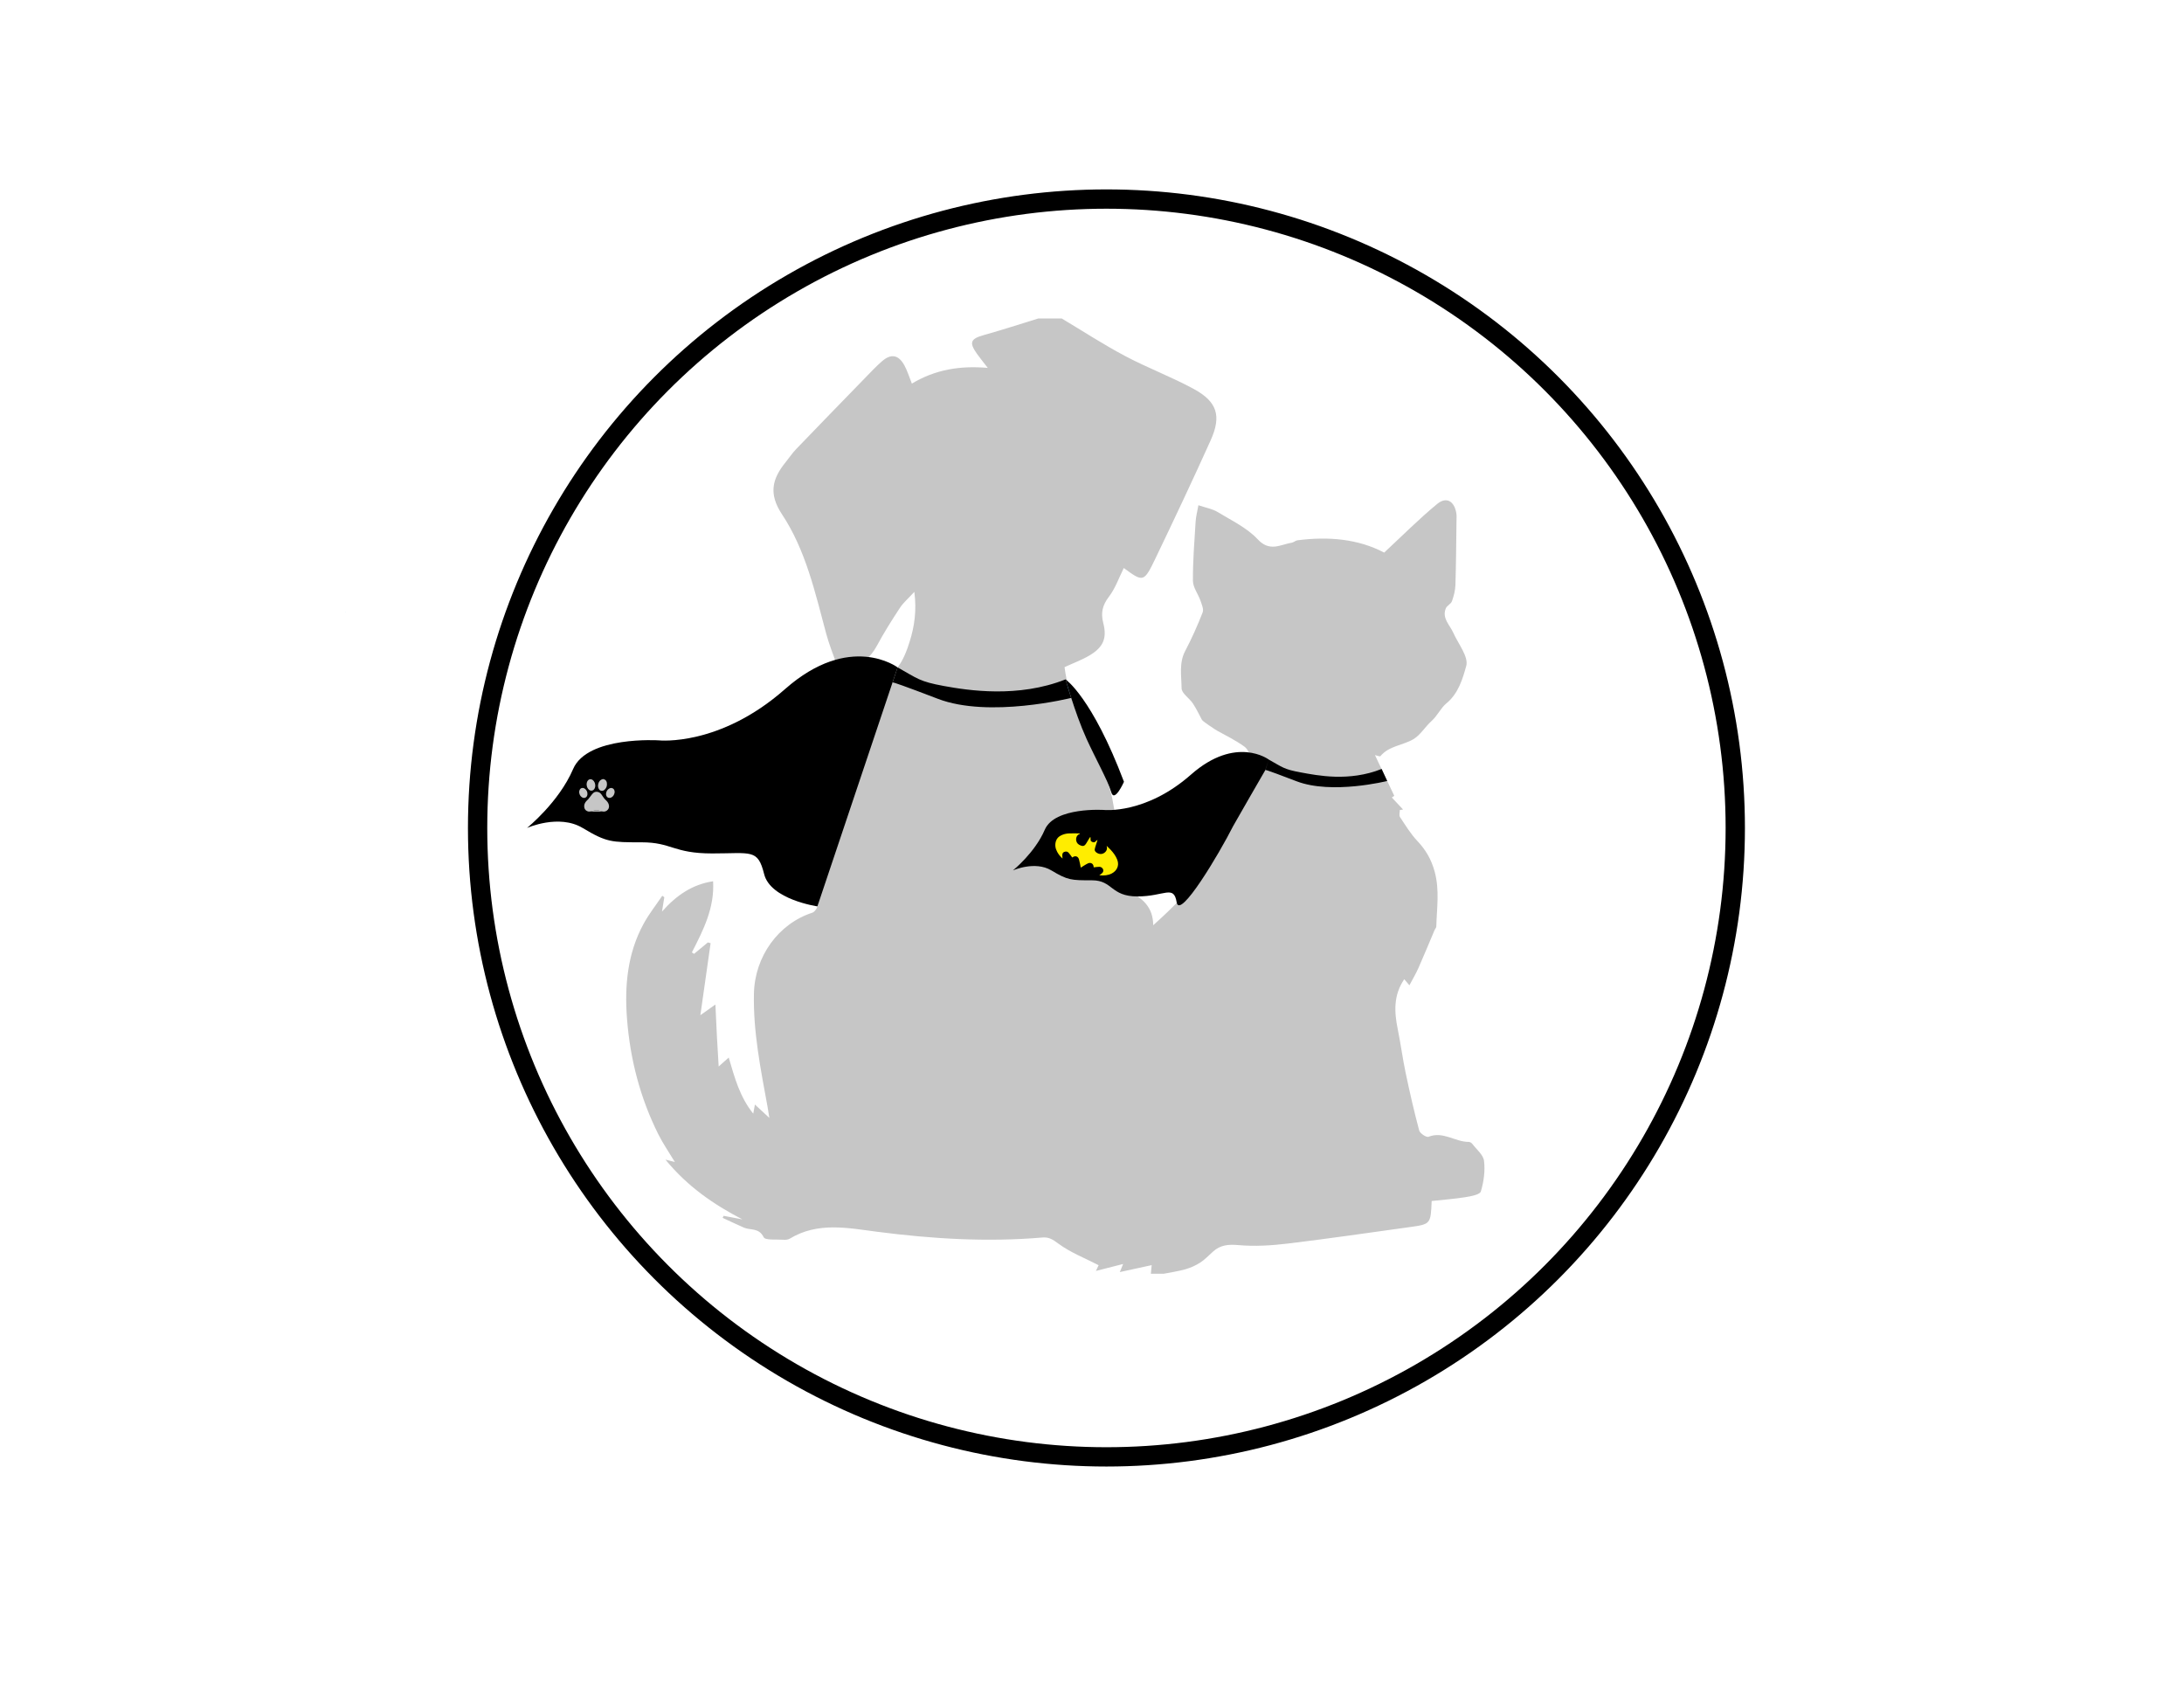 <?xml version="1.0" encoding="utf-8"?>
<!-- Generator: Adobe Illustrator 21.1.0, SVG Export Plug-In . SVG Version: 6.00 Build 0)  -->
<svg version="1.1" id="Capa_1" xmlns="http://www.w3.org/2000/svg" xmlns:xlink="http://www.w3.org/1999/xlink" x="0px" y="0px"
	 viewBox="0 0 792 612" style="enable-background:new 0 0 792 612;" xml:space="preserve">
<style type="text/css">
	.st0{fill:#C6C6C6;}
	.st1{fill:none;}
	.st2{fill:#009FE3;}
	.st3{fill:#009640;}
	.st4{fill:#E30613;}
	.st5{clip-path:url(#SVGID_4_);}
	.st6{fill:#F3E62A;}
	.st7{fill:#C23089;}
	.st8{fill:#3B55A2;}
	.st9{fill:#119B48;}
	.st10{fill:#E52829;}
	.st11{fill:#F49724;}
	.st12{clip-path:url(#SVGID_6_);}
	.st13{clip-path:url(#SVGID_8_);}
	.st14{clip-path:url(#SVGID_10_);}
	.st15{clip-path:url(#SVGID_12_);}
	.st16{fill:#951B81;}
	.st17{fill:none;stroke:#000000;stroke-width:7;stroke-miterlimit:10;}
	.st18{fill:#FFED00;}
</style>
<line class="st1" x1="187.724" y1="216.403" x2="189.067" y2="223.494"/>
<path class="st2" d="M125.358,221.898l0.017,0.017l-0.017,0.069c0,0,0,0-0.017-0.017
	C125.306,221.95,125.202,221.88,125.358,221.898z"/>
<path class="st2" d="M189.821,226.574c-0.623-1.905-1.091-3.481-1.368-4.503
	L189.821,226.574z"/>
<path class="st2" d="M189.821,226.574c-0.623-1.905-1.091-3.481-1.368-4.503
	L189.821,226.574z"/>
<circle class="st17" cx="401.237" cy="300.215" r="228.039"/>
<path class="st0" d="M376.545,115.474c2.822,0,5.645,0,8.467,0
	c7.657,4.572,15.149,9.458,23.018,13.63c8.125,4.308,16.822,7.549,24.895,11.944
	c8.472,4.613,10.08,9.762,6.138,18.531c-6.449,14.348-13.179,28.573-19.985,42.756
	c-4.268,8.894-4.45,8.823-11.553,3.628c-1.719,3.431-3.037,7.32-5.395,10.417
	c-2.342,3.076-2.994,5.811-2.047,9.499c1.417,5.522,0.023,8.757-4.861,11.7
	c-2.802,1.689-5.939,2.822-9.176,4.322c1.529,11.606,6.295,22.172,11.304,32.689
	c2.298,4.826,4.974,9.71,5.983,14.861c1.936,9.879,2.768,19.972,4.164,29.961
	c0.187,1.336,0.649,3.346,1.56,3.752c5.343,2.385,9.102,5.83,9.141,12.319
	c15.28-13.648,27.72-28.548,32.985-47.989c0.023,0.002-0.553-0.04-1.373-0.1
	c0.811-1.385,1.433-2.356,1.966-3.374c2.487-4.741,2.46-11.12-0.51-13.296
	c-3.049-2.234-6.511-3.91-9.834-5.756c-0.814-0.452-5.255-3.394-5.549-3.936
	c-1.082-1.993-2.035-4.074-3.289-5.953c-1.297-1.944-4.096-3.682-4.11-5.527
	c-0.036-4.476-1-9.137,1.315-13.531c2.379-4.516,4.465-9.209,6.321-13.964
	c0.456-1.167-0.329-2.933-0.815-4.329c-0.841-2.414-2.692-4.749-2.708-7.127
	c-0.049-7.162,0.537-14.33,0.979-21.49c0.113-1.827,0.606-3.631,1.009-5.921
	c2.714,0.928,5.074,1.311,6.967,2.462c5.027,3.059,10.638,5.716,14.548,9.904
	c4.372,4.684,8.19,1.906,12.367,1.206c0.705-0.118,1.328-0.765,2.03-0.856
	c11.182-1.447,22.015-0.519,31.452,4.463c6.489-6.023,12.588-12.182,19.248-17.661
	c3.372-2.774,6.29-0.94,6.947,3.578c0.11,0.755,0.047,1.537,0.036,2.306
	c-0.109,7.819-0.147,15.64-0.389,23.454c-0.062,2-0.582,4.049-1.261,5.943
	c-0.363,1.012-1.841,1.612-2.245,2.625c-1.431,3.586,1.459,5.967,2.728,8.816
	c1.8,4.043,5.626,8.744,4.69,12.066c-1.29,4.576-2.783,9.959-7.274,13.615
	c-1.922,1.565-3.181,4.431-5.314,6.333c-2.325,2.073-4.005,5.072-6.596,6.597
	c-3.838,2.26-8.83,2.374-11.969,6.168c-0.13,0.157-0.839-0.164-1.941-0.412
	c2.471,5.215,4.716,9.951,7.004,14.781c0.102-0.066-0.408,0.264-0.895,0.58
	c1.484,1.588,2.784,2.979,4.083,4.369c-0.393,0.062-0.785,0.124-1.178,0.185
	c0,0.858-0.338,1.94,0.057,2.538c1.972,2.985,3.867,6.097,6.301,8.683
	c3.072,3.265,5.065,6.663,6.288,11.163c1.829,6.729,0.744,13.236,0.587,19.847
	c-0.01,0.44-0.442,0.859-0.633,1.307c-1.948,4.584-3.831,9.197-5.853,13.749
	c-0.943,2.123-2.148,4.129-3.274,6.263c-0.627-0.745-1.266-1.504-1.861-2.212
	c-3.966,5.801-3.633,11.88-2.361,18.133c1.071,5.263,1.764,10.603,2.868,15.858
	c1.47,6.994,3.06,13.97,4.909,20.87c0.28,1.044,2.628,2.584,3.371,2.285
	c5.308-2.135,9.692,1.893,14.62,1.852c0.43-0.004,0.997,0.352,1.272,0.714
	c1.528,2.013,3.974,3.958,4.245,6.156c0.447,3.629-0.088,7.564-1.15,11.087
	c-0.35,1.162-3.558,1.752-5.545,2.072c-4.102,0.659-8.261,0.961-12.288,1.398
	c-0.355,8.386-0.351,8.411-8.081,9.477c-14.71,2.03-29.405,4.19-44.147,5.96
	c-5.901,0.709-11.958,1.075-17.851,0.552c-3.643-0.323-6.514-0.062-9.185,2.326
	c-1.529,1.366-2.955,2.9-4.657,4.004c-1.643,1.066-3.52,1.894-5.406,2.435
	c-2.573,0.737-5.252,1.103-7.886,1.628c-1.539,0-3.079,0-4.618,0
	c0.095-1.008,0.189-2.016,0.294-3.133c-3.939,0.858-7.546,1.643-11.552,2.515
	c0.457-1.118,0.738-1.807,1.196-2.928c-3.507,0.895-6.548,1.671-9.856,2.516
	c0.576-1.232,1.003-2.147,0.969-2.073c-5.129-2.645-10.271-4.635-14.549-7.795
	c-1.983-1.465-3.406-2.456-5.808-2.251c-20.014,1.715-39.909,0.504-59.798-2.06
	c-10.702-1.38-21.647-3.712-31.849,2.483c-0.609,0.37-1.502,0.45-2.241,0.393
	c-2.515-0.193-6.638,0.279-7.225-0.926c-1.715-3.518-4.793-2.443-7.178-3.484
	c-2.587-1.128-5.134-2.351-7.698-3.532c0.119-0.244,0.238-0.488,0.356-0.732
	c2.268,0.429,4.535,0.858,6.803,1.286c-10.535-5.461-19.946-11.983-27.892-21.662
	c1.599,0.401,2.476,0.621,3.407,0.854c-2.13-3.54-4.327-6.698-6.026-10.105
	c-6.589-13.213-10.227-27.3-11.336-41.968
	c-0.899-11.891,0.182-23.606,6.044-34.329c1.938-3.545,4.484-6.757,6.752-10.122
	c0.249,0.169,0.498,0.338,0.747,0.507c-0.234,1.443-0.468,2.886-0.846,5.214
	c5.375-6.028,11.051-9.833,18.533-10.985c0.566,9.684-3.57,17.731-7.688,25.784
	c0.258,0.182,0.517,0.364,0.775,0.546c1.671-1.383,3.342-2.766,5.013-4.149
	c0.333,0.089,0.666,0.178,0.999,0.267c-1.213,8.53-2.426,17.06-3.715,26.116
	c2.009-1.426,3.364-2.388,5.456-3.872c0.21,4.483,0.359,8.026,0.546,11.567
	c0.181,3.436,0.4,6.87,0.637,10.903c1.592-1.415,2.379-2.116,3.645-3.241
	c2.177,7.399,4.037,14.322,8.893,20.337c0.263-1.423,0.417-2.257,0.609-3.295
	c1.72,1.591,3.15,2.914,5.234,4.841c-0.325-2.002-0.471-3.005-0.652-4
	c-2.48-13.601-5.247-27.162-4.94-41.103c0.297-13.467,8.876-25.311,21.161-29.3
	c0.803-0.261,1.648-1.41,1.869-2.297c4.17-16.733,7.871-33.593,12.468-50.206
	c3.581-12.942,8.192-25.571,16.61-36.454c2.055-2.658,3.343-6.071,4.364-9.331
	c1.731-5.526,2.592-11.234,1.695-18.042c-2.195,2.394-3.988,3.906-5.222,5.784
	c-2.947,4.485-5.829,9.037-8.361,13.763c-2.331,4.349-5.752,7.017-10.303,8.635
	c-2.161,0.768-3.485,0.327-4.227-1.762c-1.326-3.731-2.81-7.425-3.837-11.239
	c-4.026-14.953-7.414-30.297-16.052-43.326c-4.932-7.439-3.534-12.881,1.32-18.858
	c1.292-1.591,2.433-3.323,3.846-4.794c8.25-8.584,16.554-17.117,24.857-25.65
	c2.054-2.111,4.068-4.279,6.288-6.204c3.266-2.833,5.979-2.325,8.092,1.527
	c1.066,1.942,1.706,4.117,2.705,6.599c8.462-5.08,17.477-6.576,27.53-5.688
	c-1.783-2.318-2.925-3.703-3.958-5.164c-2.911-4.118-2.277-5.403,2.643-6.778
	C363.483,119.618,369.997,117.484,376.545,115.474z"/>
<line class="st1" x1="386.047" y1="241.902" x2="387.389" y2="248.993"/>
<path class="st2" d="M323.681,247.396l0.017,0.017l-0.017,0.069c0,0,0,0-0.017-0.017
	C323.629,247.448,323.525,247.379,323.681,247.396z"/>
<path class="st2" d="M388.144,252.073c-0.623-1.905-1.091-3.481-1.368-4.503
	L388.144,252.073z"/>
<g>
	<path d="M460.105,275.412c4.978,2.782,5.426,3.529,11.553,4.65
		c6.127,1.121,17.499,3.466,29.38-1.242l2.017,4.36
		c0,0-20.04,5.027-32.892,0.095c-12.852-4.932-11.321-4.072-11.321-4.072
		L460.105,275.412c0,0-11.885-8.938-28.225,5.466s-31.484,12.809-31.484,12.809
		s-17.934-1.196-21.52,7.173c-3.587,8.369-11.557,14.746-11.557,14.746
		s7.971-3.587,13.948,0c5.978,3.587,7.173,3.587,14.746,3.587
		c7.572,0,6.683,5.847,16.483,5.847c9.799,0,13.145-4.363,14.204,2.124
		c1.062,6.504,15.499-17.734,20.438-27.551c0.46-0.915,11.758-20.456,11.758-20.456
		"/>
	<g>
		<path d="M323.681,247.396c-0.156-0.017-0.052,0.052-0.017,0.069l-27.244,81.176
			c0,0-16.99-2.442-19.311-11.691c-2.303-9.231-4.607-7.499-18.809-7.499
			c-14.202,0-14.67-4.035-25.633-4.035c-10.98,0-12.712,0-21.372-5.196
			s-20.195,0-20.195,0s11.535-9.249,16.731-21.372
			c5.196-12.124,31.175-10.392,31.175-10.392s21.944,2.321,45.619-18.549
			c23.658-20.87,40.874-7.915,40.874-7.915L323.681,247.396z"/>
		<path d="M388.456,253.06c0,0-29.755,7.465-48.373,0.312
			c-13.042-4.988-15.865-5.889-16.384-5.958l1.801-5.421
			c7.222,4.035,7.863,5.109,16.748,6.737c8.868,1.628,26.949,4.434,44.165-2.39
			c0,0,0.017,0.052,0.035,0.139c0.017,0.052,0.035,0.104,0.052,0.173
			c0.035,0.139,0.087,0.312,0.156,0.52c0.035,0.121,0.069,0.26,0.121,0.398
			c0.277,1.022,0.745,2.598,1.368,4.503L388.456,253.06z"/>
		<path d="M407.594,283.473c0,0-3.464,7.794-4.624,3.758
			c-1.16-4.053-5.854-12.505-8.954-19.346
			c-2.217-4.901-4.191-10.548-5.56-14.825l-0.312-0.987l-1.368-4.503
			c-0.052-0.138-0.087-0.277-0.121-0.398c-0.069-0.208-0.121-0.381-0.156-0.52
			c-0.017-0.069-0.035-0.121-0.052-0.173c-0.017-0.087-0.035-0.139-0.035-0.139
			S396.042,252.869,407.594,283.473z"/>
	</g>
</g>
<path class="st2" d="M388.144,252.073c-0.623-1.905-1.091-3.481-1.368-4.503
	L388.144,252.073z"/>
<g>
	<path class="st0" d="M213.457,294.274c-0.186-0.055-0.385-0.084-0.557-0.169
		c-0.592-0.294-0.944-0.779-1.035-1.434c-0.119-0.854,0.209-1.566,0.754-2.193
		c0.212-0.244,0.482-0.439,0.689-0.687c0.35-0.419,0.676-0.859,1.004-1.295
		c0.27-0.359,0.528-0.725,0.882-1.012c0.415-0.337,0.888-0.428,1.407-0.368
		c0.712,0.082,1.201,0.491,1.587,1.058c0.3,0.441,0.58,0.899,0.909,1.318
		c0.246,0.314,0.56,0.575,0.838,0.864c0.489,0.509,0.841,1.094,0.909,1.808
		c0.072,0.749-0.206,1.353-0.831,1.788c-0.25,0.174-0.531,0.265-0.826,0.322
		c-0.154,0-0.308,0-0.462,0c-0.062-0.013-0.124-0.023-0.186-0.038
		c-0.417-0.102-0.835-0.203-1.251-0.309c-0.518-0.133-1.042-0.194-1.57-0.083
		c-0.42,0.089-0.833,0.211-1.251,0.311c-0.206,0.049-0.416,0.08-0.624,0.119
		C213.714,294.274,213.585,294.274,213.457,294.274z"/>
	<path class="st0" d="M218.904,282.507c0.187,0.086,0.393,0.145,0.557,0.264
		c0.366,0.264,0.548,0.659,0.613,1.089c0.148,0.98-0.106,1.84-0.855,2.517
		c-0.287,0.26-0.634,0.403-1.031,0.376c-0.461-0.031-0.793-0.277-1.019-0.663
		c-0.366-0.626-0.371-1.294-0.179-1.971c0.159-0.558,0.452-1.036,0.949-1.355
		c0.182-0.117,0.402-0.173,0.605-0.257
		C218.664,282.507,218.784,282.507,218.904,282.507z"/>
	<path class="st0" d="M222.886,287.389c-0.059,0.203-0.102,0.412-0.179,0.607
		c-0.204,0.515-0.549,0.91-1.044,1.169c-0.62,0.324-1.344,0.149-1.668-0.406
		c-0.225-0.384-0.271-0.799-0.188-1.227c0.132-0.683,0.476-1.234,1.082-1.592
		c0.437-0.257,0.9-0.328,1.364-0.062c0.365,0.209,0.535,0.55,0.608,0.95
		c0.006,0.033,0.017,0.065,0.025,0.097
		C222.886,287.08,222.886,287.234,222.886,287.389z"/>
	<path class="st0" d="M210.039,286.952c0.053-0.178,0.087-0.365,0.163-0.532
		c0.2-0.441,0.546-0.697,1.037-0.712c0.359-0.011,0.68,0.123,0.951,0.355
		c0.628,0.538,0.915,1.226,0.825,2.049c-0.063,0.577-0.389,1.057-0.954,1.185
		c-0.422,0.095-0.796-0.036-1.128-0.288c-0.497-0.377-0.771-0.89-0.869-1.501
		c-0.004-0.023-0.016-0.045-0.025-0.068
		C210.039,287.277,210.039,287.115,210.039,286.952z"/>
	<path class="st0" d="M213.842,294.274c0.208-0.039,0.418-0.07,0.624-0.119
		c0.418-0.1,0.831-0.222,1.251-0.311c0.528-0.112,1.052-0.05,1.57,0.083
		c0.416,0.107,0.834,0.207,1.251,0.309c0.061,0.015,0.124,0.026,0.186,0.038
		C217.096,294.274,215.469,294.274,213.842,294.274z"/>
	<path class="st0" d="M212.733,284.456c0.007-0.556,0.117-1.017,0.428-1.416
		c0.48-0.615,1.27-0.638,1.839-0.162c0.521,0.435,0.765,1.012,0.848,1.67
		c0.06,0.475-0.011,0.931-0.227,1.357c-0.217,0.426-0.542,0.725-1.04,0.778
		c-0.385,0.041-0.715-0.097-1.002-0.34c-0.479-0.406-0.724-0.941-0.814-1.553
		C212.745,284.659,212.739,284.527,212.733,284.456z"/>
</g>
<path class="st18" d="M388.833,310.928c-0.46-0.611-0.863-1.249-1.369-1.79
	c-0.43-0.46-1.038-0.449-1.598-0.211c-0.522,0.221-0.632,0.714-0.638,1.217
	c-0.004,0.368,0.056,0.736,0.092,1.158c-0.812-0.713-1.452-1.515-1.949-2.434
	c-0.701-1.295-0.898-2.646-0.389-4.05c0.322-0.889,0.973-1.495,1.81-1.91
	c0.911-0.452,1.889-0.686,2.892-0.723c1.304-0.047,2.612-0.002,3.918,0.004
	c0.005,0.047,0.011,0.094,0.016,0.141c-0.179,0.092-0.369,0.168-0.535,0.28
	c-1.224,0.828-1.1,2.93,0.212,3.665c0.1,0.056,0.201,0.109,0.305,0.158
	c1.15,0.542,1.666,0.399,2.334-0.669c0.401-0.641,0.78-1.296,1.171-1.944
	c0.072-0.119,0.154-0.231,0.339-0.329c0.019,0.405,0.02,0.812,0.067,1.214
	c0.016,0.135,0.117,0.302,0.231,0.378c0.587,0.392,1.162,0.546,1.685-0.133
	c0.119-0.154,0.333-0.235,0.583-0.404c-0.298,0.942-0.564,1.778-0.826,2.614
	c-0.043,0.136-0.059,0.28-0.108,0.413c-0.248,0.677-0.027,1.155,0.554,1.563
	c1.141,0.802,2.45,0.676,3.342-0.369c0.531-0.622,0.56-1.313,0.334-2.093
	c0.476,0.473,0.967,0.931,1.425,1.421c1.012,1.08,1.894,2.247,2.43,3.649
	c0.865,2.264-0.295,4.097-2.033,4.989c-1.246,0.639-2.832,0.851-4.481,0.623
	c0.278-0.199,0.529-0.364,0.764-0.549c0.444-0.35,0.798-0.765,0.673-1.381
	c-0.119-0.584-0.7-1.118-1.355-1.127c-0.699-0.01-1.401,0.124-2.12,0.197
	c-0.006-0.054-0.018-0.222-0.042-0.388c-0.144-0.977-1.065-1.505-2.045-1.047
	c-0.883,0.413-1.688,0.993-2.527,1.501c-0.059,0.036-0.111,0.085-0.071,0.054
	c-0.207-0.988-0.355-2.033-0.655-3.032c-0.28-0.933-1.018-1.287-1.825-1.006
	C389.192,310.666,388.975,310.844,388.833,310.928z"/>
</svg>
